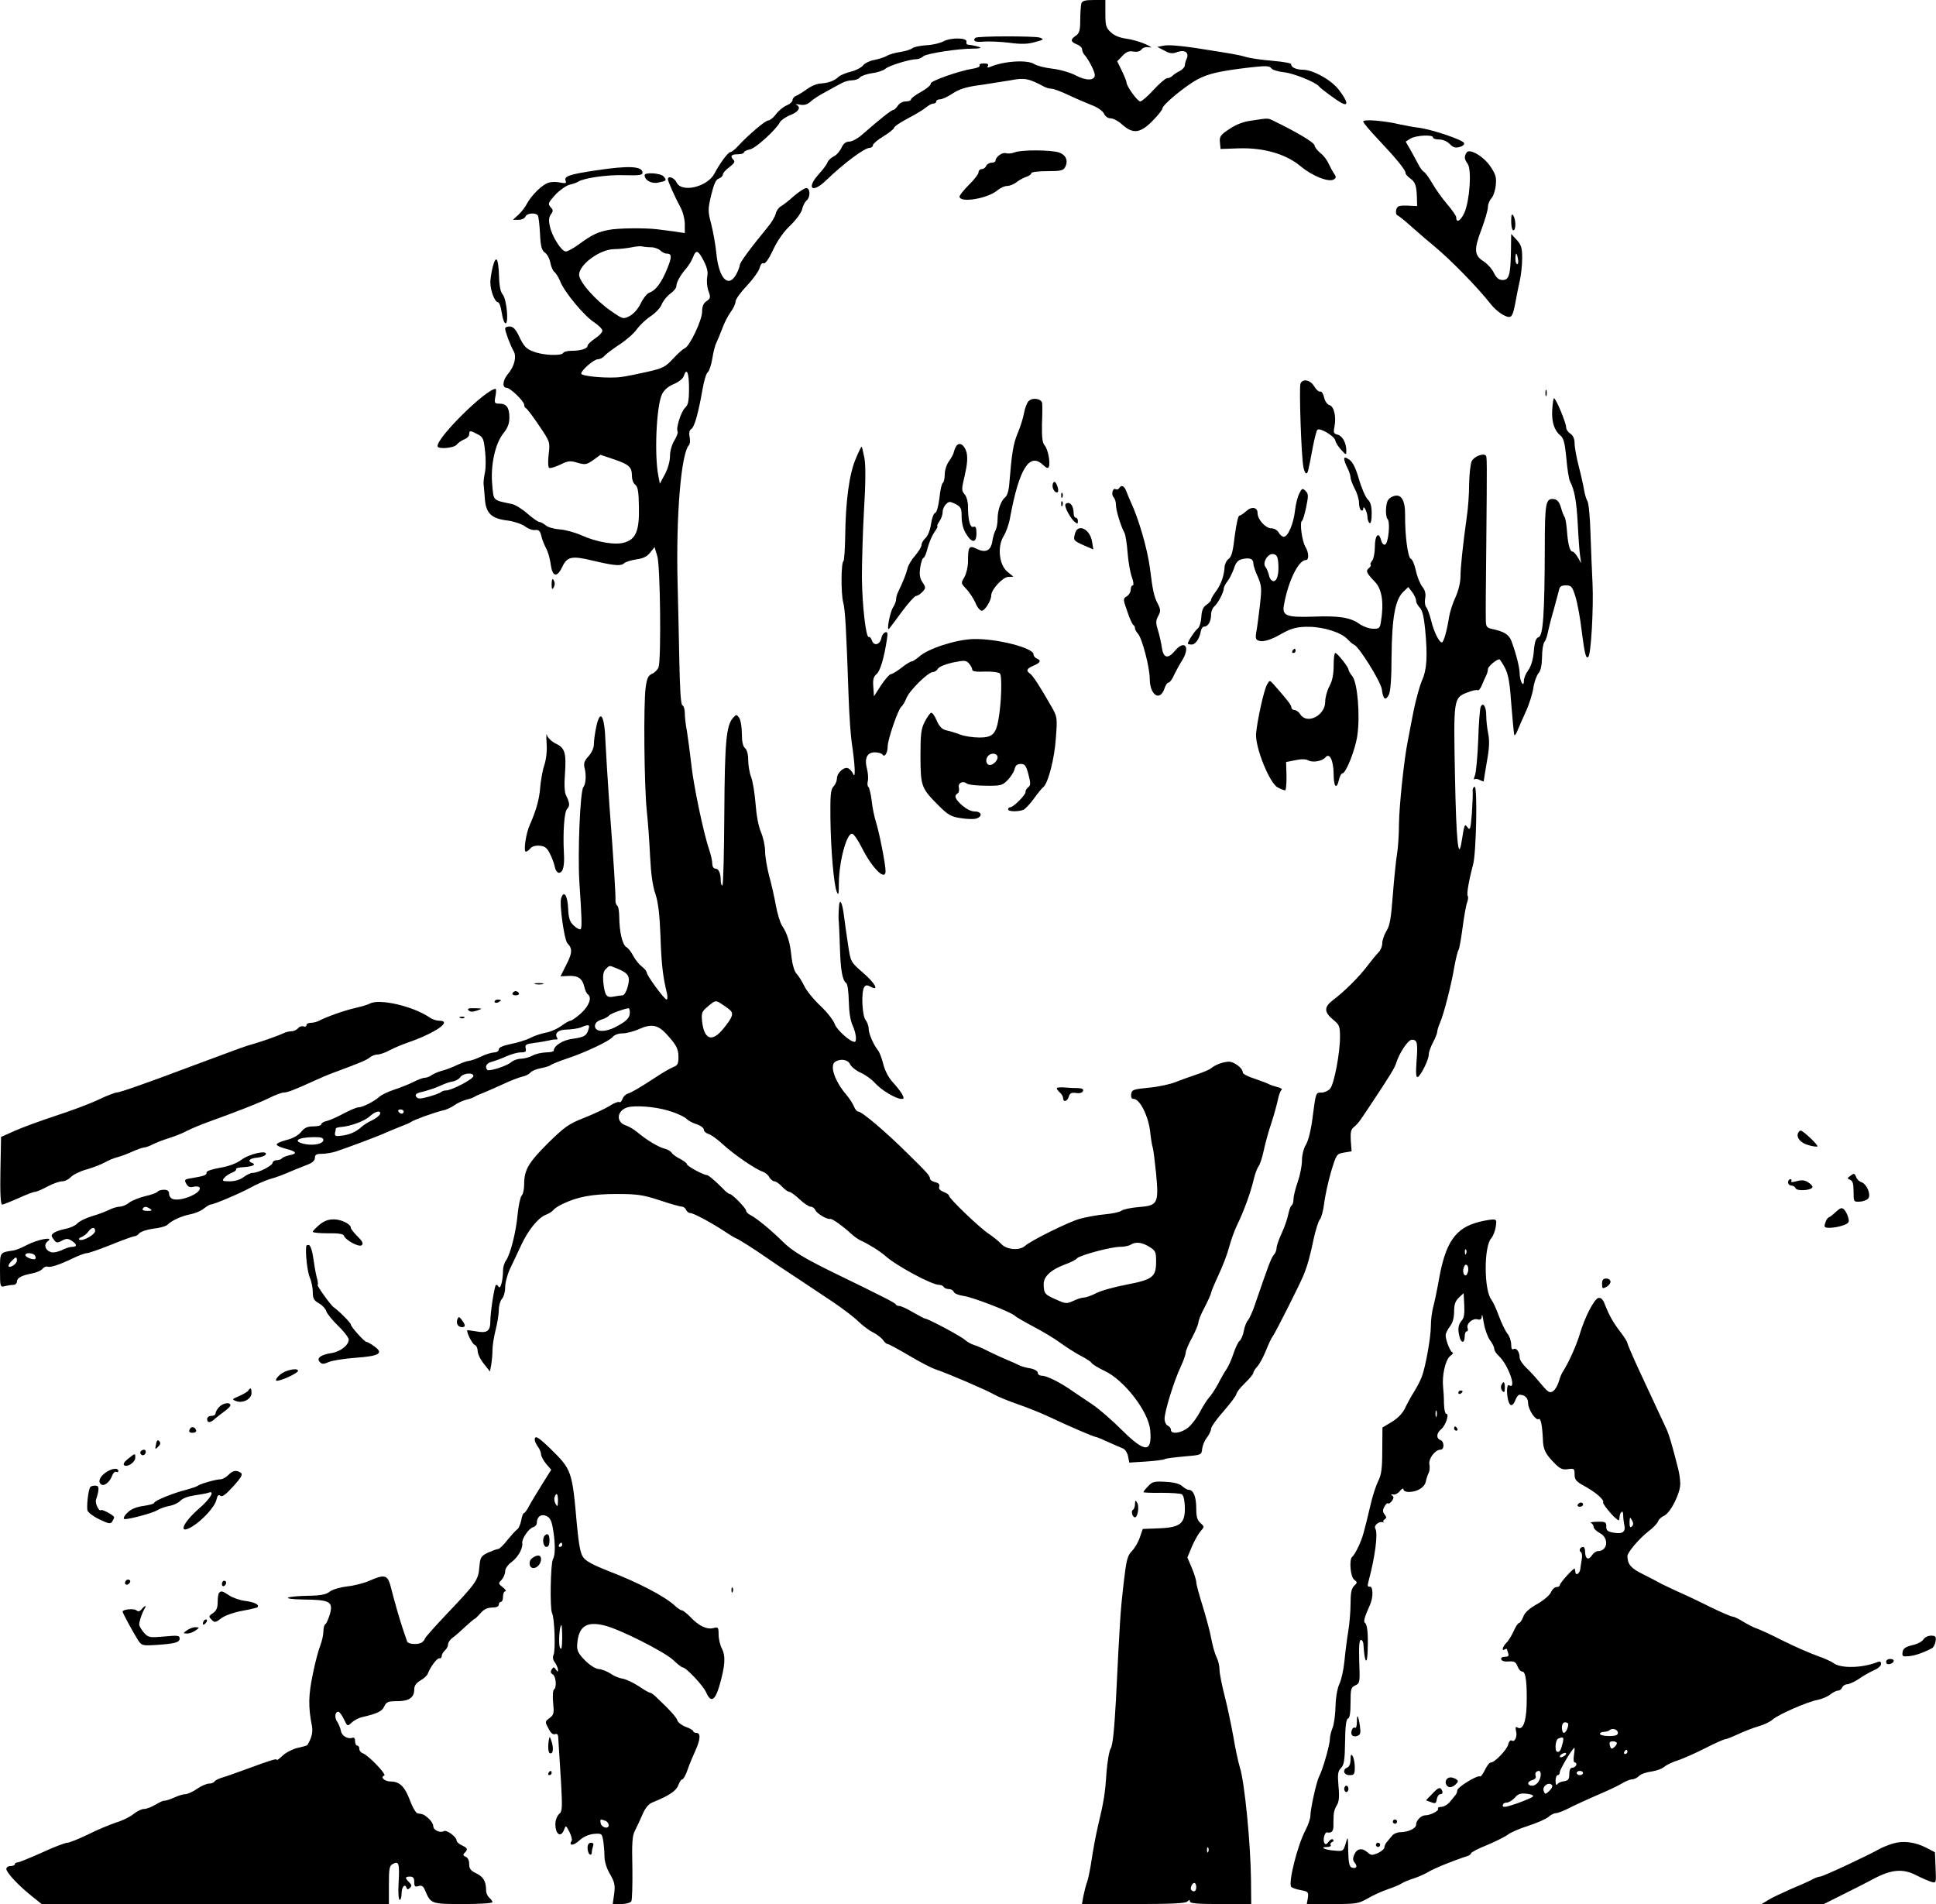 <?xml version="1.0" standalone="no"?>
<!DOCTYPE svg PUBLIC "-//W3C//DTD SVG 20010904//EN"
 "http://www.w3.org/TR/2001/REC-SVG-20010904/DTD/svg10.dtd">
<svg version="1.0" xmlns="http://www.w3.org/2000/svg"
 width="916pt" height="901pt" viewBox="0 0 916 901"
 preserveAspectRatio="xMidYMid meet">

<g transform="translate(0,901) scale(0.1,-0.1)"
fill="#000000" stroke="none">
<path d="M5116 8993 c-2 -10 -5 -45 -5 -78 0 -49 -4 -62 -21 -74 -27 -18 -25
-29 5 -41 14 -5 25 -16 25 -24 0 -8 6 -21 13 -28 18 -20 47 -77 47 -93 0 -27
-41 -28 -90 -2 -26 14 -76 28 -111 32 -35 4 -73 14 -84 21 -31 22 -142 16
-209 -12 -14 -5 -17 -4 -12 4 5 8 -2 12 -19 12 -14 0 -24 -4 -20 -9 3 -6 -11
-13 -32 -16 -65 -10 -203 -59 -199 -70 2 -6 -18 -24 -45 -39 -27 -15 -49 -31
-49 -37 0 -5 -11 -9 -25 -9 -14 0 -30 -9 -37 -20 -7 -11 -17 -20 -21 -20 -9 0
-62 -42 -142 -112 -24 -22 -53 -38 -66 -38 -17 0 -28 -9 -37 -28 -7 -16 -23
-35 -37 -42 -14 -7 -27 -20 -30 -29 -3 -9 -21 -33 -40 -54 -63 -69 -32 -95 35
-29 79 76 178 151 203 152 9 0 17 6 17 13 0 6 23 26 50 42 27 17 50 35 50 40
0 6 30 26 66 45 37 19 76 43 87 53 11 9 26 17 34 17 7 0 13 5 13 10 0 6 8 10
18 10 9 0 33 11 52 23 40 27 70 36 155 47 33 5 90 14 126 20 67 13 86 9 161
-31 10 -5 25 -9 34 -9 9 0 44 -13 78 -29 33 -16 83 -37 110 -48 28 -10 52 -27
59 -40 6 -14 19 -23 32 -23 12 0 37 -13 55 -30 51 -45 85 -41 143 18 26 26 47
53 47 59 0 17 108 106 165 137 53 28 106 40 250 57 74 8 91 8 100 -4 5 -8 33
-16 60 -19 44 -4 150 -47 165 -66 8 -11 83 -66 107 -79 34 -18 30 6 -10 59
-35 48 -122 97 -172 98 -33 0 -57 12 -56 26 1 5 -38 12 -86 16 -49 4 -104 12
-123 17 -19 6 -51 13 -70 16 -19 3 -57 10 -85 14 -132 22 -213 31 -239 25
l-30 -6 34 -18 c26 -14 39 -15 61 -6 35 12 56 -3 44 -31 -5 -10 -9 -25 -9 -33
-1 -8 -12 -20 -24 -26 -13 -6 -29 -17 -35 -23 -6 -6 -17 -11 -25 -11 -7 0 -36
-25 -64 -55 -27 -30 -56 -55 -63 -55 -13 0 -65 72 -65 90 0 5 -10 30 -22 55
l-22 45 25 26 c18 19 31 24 51 20 17 -3 31 0 39 10 8 10 22 13 38 10 14 -3 6
4 -19 15 -25 11 -66 23 -91 26 -30 4 -56 14 -73 30 -23 21 -26 32 -26 88 l0
65 -54 0 c-43 0 -56 -4 -60 -17z"/>
<path d="M4615 8831 c-15 -15 1 -22 38 -18 23 2 77 0 120 -5 59 -8 90 -7 124
3 42 11 44 13 23 21 -23 8 -297 8 -305 -1z"/>
<path d="M4465 8815 c-16 -9 -53 -18 -82 -19 -29 -2 -59 -8 -66 -14 -7 -6 -33
-14 -57 -18 -25 -3 -54 -12 -65 -19 -11 -6 -38 -15 -60 -19 -21 -4 -45 -16
-52 -26 -7 -9 -32 -23 -57 -29 -24 -6 -50 -17 -58 -24 -19 -19 -49 -30 -85
-32 -18 -1 -47 -13 -65 -27 -18 -13 -41 -27 -50 -31 -10 -3 -18 -13 -18 -20 0
-8 -13 -20 -29 -26 -15 -7 -38 -25 -50 -42 -12 -16 -28 -29 -36 -29 -14 0 -94
-68 -144 -122 -14 -16 -30 -28 -36 -28 -10 0 -50 -54 -74 -100 -33 -65 -157
-94 -180 -43 -10 22 -41 33 -41 15 0 -10 33 -84 60 -134 11 -20 20 -56 20 -79
l0 -42 -52 8 c-29 4 -64 8 -78 10 -56 7 -188 6 -230 -3 -52 -10 -78 -22 -141
-68 -26 -19 -53 -34 -62 -34 -20 0 -65 70 -75 118 -7 28 -5 44 4 57 12 16 12
21 -1 35 -14 15 -11 21 22 58 21 22 52 44 68 48 17 4 35 10 40 14 25 17 138
34 218 31 71 -2 87 0 87 12 0 31 -66 34 -219 11 -127 -19 -153 -28 -145 -49 5
-12 0 -14 -25 -9 -16 4 -41 4 -54 0 -29 -7 -82 -59 -104 -100 -8 -16 -26 -39
-40 -52 l-26 -24 27 0 c15 0 29 7 32 15 7 17 49 20 59 5 3 -5 8 -44 10 -86 3
-61 8 -79 24 -90 10 -7 22 -29 25 -48 4 -20 13 -39 19 -43 7 -5 19 -24 27 -43
19 -51 115 -166 161 -195 21 -14 39 -32 39 -40 0 -8 -16 -25 -35 -37 -19 -13
-35 -28 -35 -34 0 -14 -32 -24 -77 -24 -17 0 -35 -4 -38 -10 -9 -15 -94 -12
-140 6 -34 12 -46 25 -66 66 -17 38 -30 52 -46 53 -13 1 -23 -4 -23 -10 0 -14
25 -81 41 -108 14 -26 2 -72 -28 -107 -25 -30 -28 -65 -6 -65 17 0 83 -64 83
-80 0 -7 4 -15 9 -17 4 -1 32 -38 61 -81 52 -77 53 -78 46 -136 -4 -33 -3 -62
2 -65 5 -3 29 4 52 15 38 19 48 20 83 9 36 -10 42 -9 74 13 l34 25 65 -22 c71
-24 84 -36 84 -80 0 -16 7 -34 16 -40 12 -10 16 -33 17 -107 2 -110 -14 -150
-68 -166 -43 -14 -134 2 -204 34 -29 13 -76 26 -103 28 -28 2 -58 11 -67 20
-10 8 -23 15 -29 15 -6 0 -32 18 -57 40 -25 22 -58 42 -73 45 -92 19 -86 14
-93 90 -9 93 14 197 53 245 20 25 28 45 28 75 0 47 -14 65 -48 65 -22 0 -24 3
-18 35 4 19 4 35 1 35 -44 0 -275 -227 -275 -271 0 -16 77 -10 91 7 7 9 23 20
36 25 13 5 23 15 23 24 0 19 4 19 40 0 25 -13 29 -21 35 -80 4 -35 4 -82 -1
-102 -4 -21 -7 -45 -6 -53 1 -8 4 -40 6 -70 5 -69 31 -94 107 -103 30 -4 66
-16 82 -27 15 -12 37 -20 49 -18 17 2 23 -4 29 -27 3 -16 14 -43 23 -60 9 -16
19 -52 22 -78 8 -57 30 -61 54 -10 23 49 45 54 141 31 105 -25 137 -28 152
-13 7 6 32 14 57 18 32 4 51 13 66 32 l21 26 13 -43 c14 -45 19 -484 6 -525
-4 -11 -17 -25 -30 -31 -19 -8 -25 -21 -31 -64 -11 -78 -7 -467 5 -583 6 -55
13 -154 16 -220 4 -79 12 -139 25 -175 13 -40 20 -95 24 -200 4 -132 12 -196
31 -272 3 -16 2 -28 -2 -28 -11 1 -94 114 -94 128 0 6 -11 19 -24 29 -13 10
-31 33 -40 50 -9 18 -23 36 -32 41 -19 11 -33 70 -34 139 0 28 -4 55 -10 58
-5 3 -9 16 -8 28 1 27 -8 176 -29 452 -8 116 -16 246 -18 290 -4 130 -25 165
-44 75 -6 -28 -11 -64 -11 -81 0 -18 -10 -40 -25 -57 -19 -20 -24 -33 -20 -52
10 -37 7 -80 -5 -95 -15 -18 -27 -308 -19 -445 12 -177 13 -220 6 -227 -4 -3
-18 4 -32 17 -19 18 -25 34 -27 83 -3 62 -21 86 -33 46 -9 -28 15 -198 30
-213 24 -24 23 -46 -5 -100 l-28 -56 39 2 c45 2 65 -13 74 -53 4 -16 11 -31
16 -34 21 -14 7 -54 -31 -89 -22 -20 -45 -36 -51 -36 -6 0 -25 -11 -42 -24
-18 -13 -50 -28 -72 -32 -22 -4 -56 -15 -75 -25 -19 -10 -61 -23 -92 -29 -38
-8 -58 -16 -58 -26 0 -8 -10 -14 -22 -14 -13 -1 -41 -9 -63 -20 -22 -11 -47
-19 -56 -20 -8 0 -33 -9 -55 -19 -22 -11 -54 -23 -70 -27 -16 -4 -38 -13 -49
-20 -11 -8 -26 -14 -35 -14 -9 0 -33 -9 -54 -20 -22 -11 -62 -27 -90 -36 -28
-9 -60 -24 -71 -34 -26 -23 -80 -50 -99 -50 -9 0 -39 -13 -68 -28 -29 -16 -65
-32 -80 -36 -16 -3 -28 -11 -28 -16 0 -6 -17 -10 -37 -10 -28 0 -42 -6 -58
-26 -13 -16 -39 -31 -68 -38 -27 -7 -48 -16 -48 -22 0 -5 18 -13 40 -19 53
-13 61 -24 22 -31 -17 -4 -34 -11 -37 -15 -3 -5 -14 -9 -25 -9 -10 0 -19 -6
-19 -12 -1 -14 -67 -48 -94 -48 -10 0 -29 -9 -43 -20 -16 -12 -41 -20 -66 -20
-35 0 -38 2 -26 16 7 9 24 20 37 25 13 5 21 12 19 16 -3 5 13 9 36 10 42 3 61
12 40 20 -25 9 -12 22 24 25 20 2 38 9 41 16 7 21 -79 2 -117 -27 -22 -16 -58
-30 -100 -37 -37 -6 -65 -16 -64 -22 3 -12 -10 -17 -70 -27 -34 -5 -36 -8 -26
-26 8 -15 17 -19 34 -15 13 3 26 2 29 -3 15 -24 -85 -68 -126 -55 -10 3 -18
14 -18 25 0 13 -7 19 -24 19 -14 0 -27 -4 -30 -9 -3 -5 -30 -15 -58 -21 -29
-7 -64 -21 -77 -31 -13 -11 -33 -19 -45 -19 -11 0 -34 -7 -50 -15 -16 -8 -52
-22 -81 -30 -29 -9 -60 -24 -70 -35 -9 -10 -34 -21 -55 -25 -21 -4 -45 -12
-54 -18 -15 -11 -15 -15 -2 -32 12 -17 17 -18 39 -6 20 11 28 11 46 0 26 -17
27 -29 3 -29 -11 0 -33 -7 -50 -16 -18 -8 -40 -13 -51 -9 -28 9 -36 37 -14 52
30 23 -49 8 -99 -18 -24 -13 -52 -24 -63 -26 -67 -10 -65 -7 -65 -94 0 -79 1
-81 23 -75 12 3 30 6 40 6 9 0 17 7 17 15 0 18 23 30 71 39 21 4 43 13 50 22
7 8 18 13 24 10 14 -5 56 9 125 42 25 12 52 22 61 22 8 0 60 18 115 40 54 22
104 40 110 40 6 0 17 6 23 14 7 8 37 18 67 22 30 3 61 12 67 19 20 20 69 42
108 49 21 4 48 15 62 26 14 11 29 20 33 20 15 0 140 53 189 80 27 15 68 33 90
40 39 11 57 18 120 45 17 7 45 18 63 25 20 8 32 19 32 31 0 15 7 19 32 19 17
0 48 5 67 11 57 19 192 69 236 89 22 10 56 23 75 31 19 7 40 16 45 20 13 10
111 45 149 54 17 3 42 15 56 25 14 10 39 22 56 26 16 4 34 10 39 14 6 4 26 13
45 20 19 8 61 26 93 41 31 15 71 30 87 34 16 3 34 12 40 20 6 7 27 16 48 20
20 4 42 10 47 15 6 4 39 18 75 30 88 29 202 83 219 103 7 10 28 17 46 17 18 0
54 9 80 21 57 25 87 20 127 -23 48 -52 58 -71 58 -110 0 -32 -4 -40 -26 -48
-14 -6 -51 -27 -82 -48 -72 -47 -112 -71 -134 -78 -10 -4 -20 -15 -23 -25 -4
-11 -10 -17 -15 -14 -5 3 -26 -5 -47 -19 -21 -13 -75 -38 -120 -56 -72 -28
-91 -42 -169 -118 -94 -94 -114 -128 -114 -195 0 -24 -5 -48 -12 -55 -6 -6
-15 -47 -19 -89 -8 -86 -34 -187 -55 -218 -8 -11 -14 -31 -14 -46 0 -47 -12
-92 -21 -78 -4 8 -10 11 -13 8 -7 -7 -26 -129 -26 -170 0 -48 -15 -59 -67 -49
-24 4 -43 6 -43 5 0 -17 25 -65 36 -69 8 -3 14 -16 14 -29 0 -13 13 -41 29
-60 l29 -37 6 31 c3 18 6 49 6 70 0 21 7 64 15 96 8 31 15 74 15 94 0 21 7 44
15 53 8 8 15 32 15 53 0 22 10 61 23 89 13 27 36 75 51 108 34 74 80 131 117
147 16 6 33 17 37 23 4 6 23 19 42 28 72 35 142 48 257 48 99 0 125 -4 205
-30 50 -17 97 -30 105 -30 7 0 16 -7 19 -15 4 -8 12 -15 19 -15 16 0 96 -43
162 -86 28 -19 54 -34 56 -34 6 0 95 -57 142 -90 17 -12 44 -30 60 -41 41 -27
156 -103 256 -170 46 -31 100 -72 120 -92 20 -19 51 -43 70 -52 19 -10 40 -26
47 -36 7 -11 17 -19 22 -19 5 0 51 -25 102 -55 50 -30 108 -60 128 -66 52 -17
240 -98 276 -119 17 -10 67 -30 110 -45 44 -15 111 -42 149 -60 91 -43 211
-95 221 -95 4 0 30 -11 58 -24 28 -13 59 -26 69 -30 9 -3 20 -19 24 -36 l6
-31 79 5 c43 3 83 8 88 11 6 4 47 9 93 13 82 7 82 7 85 37 2 16 12 40 23 53
10 14 19 32 19 41 0 9 27 47 60 84 33 38 60 74 60 81 0 6 18 30 40 51 22 21
40 43 40 49 0 5 9 19 19 30 11 12 29 46 41 76 12 30 26 60 32 67 11 14 126
241 146 290 18 44 30 87 48 173 9 41 22 82 29 90 7 8 16 42 20 75 4 33 18 99
32 148 26 86 27 87 62 93 l36 6 -4 51 c-2 40 1 53 14 63 10 8 25 24 34 38 9
13 34 50 55 82 83 125 104 160 111 181 14 48 57 113 75 113 26 0 29 -14 22
-104 -4 -59 -2 -77 7 -72 16 11 51 82 51 106 0 11 9 37 20 57 11 21 20 43 20
50 0 7 6 27 14 45 18 43 52 174 67 263 7 39 16 75 20 80 4 6 12 53 19 105 7
52 16 105 21 118 5 13 7 28 3 33 -5 9 5 70 26 149 15 56 21 372 7 367 -7 -2
-11 -13 -9 -23 1 -10 -1 -57 -4 -103 -6 -73 -8 -82 -20 -67 -14 20 -15 19 -29
-69 -15 -92 -25 7 -31 314 -7 364 -7 369 58 394 22 9 45 14 49 11 5 -3 14 8
20 23 6 15 15 36 20 45 5 10 9 24 9 32 0 12 40 46 54 46 3 0 15 -19 27 -41 16
-32 23 -73 30 -177 6 -75 12 -138 14 -140 3 -3 9 6 14 19 5 13 23 53 39 89 17
36 33 88 37 115 4 28 15 58 24 69 11 12 16 38 17 76 0 32 5 64 11 72 6 7 14
29 17 48 4 19 15 64 26 100 10 36 21 77 25 93 4 22 11 27 34 27 25 0 30 -5 45
-53 9 -29 23 -103 30 -166 14 -107 20 -131 31 -119 13 12 25 234 20 343 -3 66
-8 177 -10 247 -2 69 -8 135 -14 146 -6 10 -13 34 -16 53 -3 19 -14 69 -25
111 -11 43 -20 92 -20 110 0 22 -7 37 -20 46 -11 7 -20 20 -20 30 0 21 -51
144 -58 137 -3 -2 -6 -27 -8 -56 -3 -56 10 -96 39 -120 15 -12 21 -36 28 -107
4 -50 12 -99 17 -109 22 -42 31 -95 37 -203 3 -63 8 -131 11 -150 l5 -35 -16
28 c-9 15 -20 27 -25 27 -12 0 -21 31 -26 96 -2 30 -7 61 -11 67 -5 7 -13 28
-18 47 -7 23 -17 36 -31 38 -41 6 -45 -15 -45 -234 -1 -310 -8 -412 -29 -419
-13 -4 -19 -21 -23 -67 -3 -39 -13 -71 -26 -89 -12 -16 -21 -38 -21 -51 0 -36
-20 0 -20 37 -1 31 -18 96 -39 152 -12 31 -35 45 -93 57 -24 6 -28 11 -28 44
-1 20 0 172 2 337 4 433 4 433 -3 440 -13 12 -57 -7 -66 -28 -6 -13 -11 -61
-12 -107 0 -47 -5 -116 -11 -155 -19 -137 -30 -241 -30 -285 0 -26 -10 -66
-23 -95 -13 -27 -27 -70 -31 -95 -10 -66 -26 -120 -34 -120 -13 0 -39 53 -51
105 -7 27 -17 55 -23 62 -6 7 -8 26 -5 42 4 21 0 37 -13 54 -11 14 -25 48 -31
77 -6 28 -17 54 -24 56 -14 6 -28 111 -27 206 1 74 -20 106 -60 88 -21 -10
-27 -21 -30 -54 -2 -22 1 -46 7 -52 14 -15 4 -116 -12 -121 -7 -3 -15 7 -19
22 -11 42 -29 22 -29 -32 0 -27 -6 -57 -12 -65 -7 -8 -11 -17 -8 -20 3 -3 -1
-11 -9 -17 -15 -13 -11 -22 30 -65 33 -35 42 -99 28 -186 -5 -33 -8 -36 -40
-35 -19 1 -48 12 -64 24 -41 29 -96 38 -217 33 -127 -4 -148 4 -138 56 20 113
69 212 104 212 15 0 14 36 -3 63 -15 25 -28 115 -16 122 4 2 13 32 20 65 11
54 11 63 -3 77 -14 14 -17 13 -30 -13 -8 -16 -17 -53 -20 -81 -7 -62 -33 -123
-53 -123 -7 0 -18 9 -24 20 -6 11 -21 20 -35 20 -27 0 -65 42 -65 72 0 28 -28
33 -54 9 -12 -11 -27 -21 -32 -21 -6 0 -15 -43 -22 -96 -8 -72 -15 -99 -29
-109 -10 -7 -18 -24 -19 -37 -2 -41 -16 -82 -40 -115 -13 -17 -24 -36 -24 -41
0 -5 -10 -16 -22 -24 -16 -11 -22 -26 -24 -57 -1 -23 -8 -47 -16 -54 -15 -12
-48 -62 -48 -72 0 -3 8 -5 18 -5 19 0 38 29 44 65 2 11 9 20 16 20 18 0 32 25
32 56 0 15 7 32 15 39 17 14 45 67 45 85 0 7 8 23 19 36 10 13 23 41 30 61 9
28 19 38 41 43 34 7 50 0 50 -21 0 -9 9 -37 21 -63 19 -44 19 -56 10 -137 -6
-49 -13 -105 -17 -125 -5 -31 -3 -37 16 -42 19 -5 57 7 100 32 48 28 79 36
134 35 71 -1 152 -27 182 -59 11 -12 25 -24 31 -26 23 -9 126 -174 131 -211 6
-47 17 -56 33 -26 8 15 13 78 13 183 2 183 17 267 55 304 l24 23 18 -23 c10
-13 19 -32 19 -41 0 -9 8 -24 18 -34 12 -12 19 -43 25 -103 12 -128 8 -190
-15 -241 -11 -25 -28 -88 -39 -140 -10 -52 -23 -117 -28 -145 -18 -88 -41
-309 -42 -396 0 -46 -4 -109 -9 -139 -5 -30 -14 -117 -20 -194 -8 -108 -14
-146 -30 -171 -11 -18 -20 -44 -20 -58 0 -15 -8 -34 -18 -44 -10 -10 -33 -38
-52 -63 -38 -51 -109 -122 -164 -163 -43 -33 -42 -57 5 -95 26 -21 29 -30 29
-79 0 -77 -28 -224 -47 -245 -9 -10 -27 -18 -40 -18 -28 0 -27 2 -43 -120 -7
-57 -20 -108 -31 -126 -11 -18 -19 -50 -19 -76 0 -24 -9 -69 -20 -101 -11 -31
-20 -68 -20 -81 0 -14 -4 -27 -9 -30 -5 -3 -12 -23 -16 -43 -4 -21 -18 -61
-31 -89 -13 -28 -24 -59 -24 -69 0 -10 -6 -26 -14 -34 -12 -15 -25 -49 -89
-236 -11 -33 -26 -65 -32 -72 -7 -7 -16 -29 -20 -50 -3 -20 -13 -42 -20 -48
-7 -5 -20 -33 -29 -60 -9 -28 -24 -61 -33 -74 -9 -13 -27 -44 -40 -70 -14 -25
-33 -55 -44 -66 -10 -12 -29 -42 -42 -67 -13 -25 -37 -58 -54 -72 -33 -28 -83
-35 -83 -12 0 8 -7 16 -15 20 -8 3 -15 18 -15 33 0 34 45 180 77 247 13 28 23
57 23 65 0 9 13 41 30 71 16 30 29 62 30 71 0 10 13 43 30 74 16 31 30 62 30
67 0 5 16 43 35 84 19 41 42 100 50 131 8 32 26 81 39 108 31 63 65 157 78
215 6 25 16 52 22 60 7 8 18 42 25 75 7 33 23 92 36 130 13 39 26 88 31 110 4
22 12 43 17 47 6 4 -2 10 -19 14 -16 4 -33 10 -39 13 -5 4 -36 15 -67 26 -32
10 -58 23 -58 30 0 22 -45 54 -70 51 -30 -3 -60 -15 -80 -31 -8 -7 -40 -20
-70 -30 -30 -10 -75 -26 -100 -36 -25 -10 -81 -22 -125 -26 -73 -7 -80 -10
-83 -30 -2 -16 2 -23 12 -23 28 0 68 -78 77 -149 4 -37 10 -73 13 -81 3 -8 10
-64 16 -124 13 -142 8 -151 -84 -158 -37 -3 -72 -11 -80 -17 -7 -6 -42 -14
-77 -17 -35 -3 -89 -13 -119 -21 -54 -15 -230 -102 -261 -129 -26 -23 -87 -18
-112 10 -12 13 -40 35 -62 50 -43 29 -185 165 -185 178 0 5 -12 13 -26 18 -17
7 -24 15 -20 25 3 10 -3 17 -19 21 -14 3 -25 11 -25 17 0 13 -11 26 -109 122
-101 100 -213 195 -230 195 -6 0 -15 10 -20 23 -5 13 -21 38 -36 56 -56 65
-81 140 -53 157 25 16 60 10 70 -12 6 -12 28 -30 50 -40 21 -9 52 -31 67 -48
30 -34 100 -76 126 -76 13 0 13 3 3 23 -7 12 -27 38 -45 57 -19 21 -37 56 -44
85 -7 28 -18 57 -25 65 -22 28 -44 79 -44 102 0 13 -7 32 -15 42 -16 22 -21
132 -6 155 7 10 13 11 30 2 43 -24 22 17 -37 67 -57 50 -57 50 -69 128 -7 44
-15 104 -19 134 -9 76 -23 97 -25 40 -2 -25 -2 -54 0 -65 1 -11 3 -65 5 -120
3 -106 12 -155 30 -167 6 -4 11 -41 12 -85 1 -48 7 -92 18 -115 17 -38 21 -78
9 -78 -21 0 -83 56 -93 83 -6 18 -36 57 -68 87 -32 30 -67 73 -77 95 -11 22
-27 48 -36 57 -10 10 -20 43 -24 80 -7 68 -19 109 -45 148 -9 14 -22 57 -29
95 -7 39 -21 102 -32 141 -10 38 -19 91 -19 116 0 25 -9 65 -19 89 -12 27 -22
80 -26 134 -4 50 -13 107 -21 128 -8 20 -14 57 -14 81 0 27 -6 48 -15 56 -10
8 -15 31 -15 69 0 32 -6 65 -13 75 -12 16 -13 16 -29 -1 -32 -37 -39 -114 -41
-457 -1 -185 -5 -336 -9 -336 -5 0 -8 11 -8 24 0 35 -10 56 -26 56 -8 0 -14
10 -14 24 0 13 -7 43 -15 67 -25 71 -75 307 -85 409 -6 52 -15 120 -20 151 -6
30 -10 69 -10 86 0 17 -5 33 -11 35 -8 3 -12 73 -15 218 -2 118 -6 280 -8 360
-8 316 16 614 54 654 5 5 6 22 3 38 -4 20 -1 33 8 38 15 10 33 74 53 188 7 41
18 77 25 81 6 4 16 33 21 63 5 31 13 64 19 75 5 10 17 39 27 65 9 26 27 62 40
80 13 17 24 40 24 51 0 10 24 44 54 75 29 31 56 69 60 84 4 16 11 25 19 22 8
-3 25 21 45 64 20 43 50 86 81 115 28 27 52 60 56 76 3 16 13 35 21 42 19 16
18 59 -1 59 -9 0 -34 -17 -58 -37 -23 -21 -51 -43 -62 -49 -11 -6 -22 -22 -25
-36 -3 -13 -20 -42 -38 -63 -86 -105 -132 -168 -132 -180 0 -7 -8 -27 -17 -44
-38 -67 -83 -17 -94 104 -4 39 -15 99 -24 135 -16 61 -16 69 0 137 13 53 22
74 36 78 10 4 19 12 19 19 0 7 14 23 31 35 22 17 28 26 20 34 -18 18 -12 27
19 27 17 0 30 4 30 9 0 5 13 11 28 14 27 5 124 93 143 130 6 9 28 25 50 33 39
16 50 37 27 48 -7 3 0 4 16 1 20 -4 35 0 50 13 11 11 45 33 74 48 29 16 63 35
75 41 12 7 34 13 48 13 15 0 32 6 38 14 6 7 32 16 58 20 26 3 54 13 63 21 17
15 115 45 147 45 9 0 24 6 32 14 16 13 163 36 236 36 21 0 36 2 34 5 -5 4 -39
12 -61 14 -5 1 -7 7 -5 14 3 19 -73 20 -108 2z m-1385 -975 c16 0 35 -7 44
-15 8 -8 21 -15 30 -15 25 0 26 -15 3 -71 -26 -65 -55 -104 -83 -113 -11 -3
-30 -26 -42 -51 -13 -27 -34 -50 -52 -60 -31 -16 -32 -16 -87 22 -75 51 -153
140 -153 173 0 48 98 120 165 121 22 0 58 4 80 8 22 5 46 7 53 5 8 -2 26 -4
42 -4z m250 -65 c16 -32 21 -53 16 -76 -3 -18 -1 -47 6 -66 11 -30 10 -35 -9
-48 -15 -10 -21 -25 -21 -50 0 -40 -59 -164 -82 -173 -8 -3 -33 -25 -55 -49
-36 -39 -49 -46 -120 -62 -44 -10 -101 -22 -127 -25 -57 -8 -188 3 -188 16 0
16 60 68 79 68 10 0 25 8 32 17 8 9 40 33 72 54 32 21 68 53 80 71 13 18 42
46 66 62 24 16 47 41 52 56 6 15 23 37 39 49 17 12 30 28 30 36 0 19 19 53 47
85 12 14 26 37 32 53 14 37 24 34 51 -18z m-70 -601 c0 -62 -4 -80 -18 -93
-19 -17 -45 -98 -36 -113 3 -5 -4 -23 -15 -42 -12 -19 -21 -50 -21 -74 0 -24
-10 -60 -24 -86 l-24 -45 -7 37 c-20 101 -9 336 18 388 10 20 31 37 56 47 22
9 42 25 46 37 14 43 25 17 25 -56z m2788 -828 c4 -51 -5 -86 -23 -86 -8 0 -18
12 -21 28 -4 15 -11 33 -17 40 -15 20 12 64 37 60 16 -2 22 -12 24 -42z
m-3126 -1920 c53 -22 61 -37 48 -85 -6 -23 -17 -41 -24 -41 -7 0 -27 -3 -43
-6 -34 -7 -42 5 -49 73 -2 29 1 47 12 57 19 19 14 19 56 2z m530 -194 c21 -17
15 -35 -29 -89 -53 -66 -91 -54 -101 33 -4 42 -2 47 29 73 32 27 35 28 59 13
14 -9 33 -22 42 -30z m-472 -13 c0 -26 -16 -42 -68 -69 -50 -26 -97 -24 -97 5
0 13 10 23 30 30 17 5 33 14 37 20 6 8 66 30 91 34 4 1 7 -8 7 -20z m-196 -81
c-9 -30 -20 -36 -77 -44 -45 -6 -87 -33 -87 -56 0 -4 -17 -8 -37 -8 -21 -1
-49 -7 -63 -15 -14 -8 -38 -14 -54 -15 -16 0 -37 -7 -47 -16 -20 -18 -104 -45
-113 -37 -14 15 -4 33 22 39 15 4 45 15 67 25 22 10 53 19 69 19 23 0 27 4 23
20 -4 16 2 20 42 25 25 3 57 9 71 12 14 4 29 5 33 4 5 -1 6 3 3 8 -14 22 6 39
47 39 23 1 53 5 67 11 37 15 42 13 34 -11z m-544 -220 c0 -14 -105 -69 -130
-68 -9 0 -20 -4 -25 -9 -6 -4 -32 -14 -58 -21 -41 -11 -50 -11 -58 1 -7 11 2
17 39 25 26 7 61 19 77 27 17 8 41 17 55 19 14 2 31 11 38 21 15 20 62 23 62
5z m942 -170 c32 -11 62 -26 68 -34 7 -7 27 -18 46 -24 19 -6 34 -18 34 -25 0
-8 10 -17 22 -21 12 -3 42 -25 67 -48 53 -49 157 -120 189 -130 12 -4 27 -16
32 -27 6 -10 17 -19 24 -19 7 0 23 -11 36 -25 13 -14 29 -25 35 -25 6 0 28
-16 48 -35 20 -19 44 -35 52 -35 9 0 18 -7 22 -15 6 -17 57 -47 71 -43 8 3 56
-31 99 -70 14 -13 35 -28 47 -33 36 -16 90 -50 116 -73 53 -47 219 -136 253
-136 9 0 19 -4 22 -10 3 -5 14 -10 25 -10 10 0 20 -6 23 -14 3 -7 23 -15 44
-18 45 -6 220 -74 243 -93 8 -8 51 -32 94 -55 44 -23 100 -57 125 -76 25 -18
67 -45 93 -59 26 -13 50 -29 53 -35 4 -6 31 -23 61 -37 94 -44 208 -193 216
-280 10 -109 -24 -109 -134 0 -46 46 -108 100 -138 120 -30 20 -73 49 -95 64
-56 40 -122 73 -145 73 -11 0 -20 6 -20 14 0 8 -15 17 -36 21 -20 3 -44 10
-53 15 -9 5 -34 16 -56 25 -22 9 -60 27 -85 39 -25 13 -56 27 -70 31 -14 4
-34 15 -45 25 -20 18 -174 100 -187 100 -4 0 -30 14 -58 30 -28 17 -57 30 -65
30 -7 0 -15 3 -17 8 -3 7 -70 41 -278 142 -154 75 -212 110 -257 155 -49 49
-120 108 -150 124 -13 6 -23 16 -23 22 0 12 -66 79 -77 79 -5 0 -21 12 -35 28
-37 37 -67 62 -75 62 -15 0 -93 42 -93 51 0 5 -15 16 -32 25 -18 9 -36 22 -40
29 -4 7 -19 16 -32 19 -29 7 -85 40 -129 77 -18 15 -42 29 -55 33 -55 18 -41
81 21 89 56 6 140 -4 199 -25z m-1272 2 c0 -5 -4 -10 -9 -10 -6 0 -13 5 -16
10 -3 6 1 10 9 10 9 0 16 -4 16 -10z m-112 -12 c-2 -7 -20 -21 -39 -30 -19 -9
-41 -23 -49 -31 -24 -22 -56 -37 -93 -41 -29 -4 -34 -2 -32 12 2 9 4 19 4 22
1 3 11 6 24 7 44 3 113 28 137 51 26 24 54 30 48 10z m-268 -122 c0 -18 -43
-28 -86 -20 -62 12 -39 32 39 33 34 1 47 -3 47 -13z m-820 -326 c12 -8 9 -10
-13 -10 -16 0 -26 4 -22 10 8 12 16 12 35 0z m-260 -105 c0 -17 -55 -48 -73
-42 -7 3 -4 8 8 13 11 4 26 16 33 26 16 22 32 23 32 3z m4988 -75 c29 -18 32
-24 32 -69 0 -74 -16 -86 -140 -110 -58 -11 -123 -29 -145 -41 -21 -11 -47
-20 -57 -20 -9 0 -32 -7 -50 -16 -31 -14 -36 -14 -80 6 -55 24 -59 29 -60 72
-1 37 33 69 102 95 25 9 50 21 55 28 13 15 161 55 206 55 19 0 41 5 49 10 23
15 52 12 88 -10z m-5273 -41 c4 -6 5 -13 2 -16 -8 -7 -47 7 -47 18 0 13 37 11
45 -2z m-85 -24 c0 -8 -9 -19 -20 -25 -24 -13 -27 2 -4 24 19 20 24 20 24 1z"/>
<path d="M5919 8439 c-37 -5 -73 -19 -103 -40 -41 -27 -47 -35 -44 -63 l3 -31
85 3 c119 4 225 -27 294 -85 55 -46 133 -77 157 -62 11 7 12 12 2 26 -7 10
-19 32 -27 49 -7 17 -25 40 -40 51 -14 12 -26 27 -26 34 0 14 -84 64 -202 121
-20 9 -20 9 -99 -3z"/>
<path d="M6450 8435 c0 -6 33 -45 73 -87 85 -90 127 -142 127 -156 0 -6 10
-18 22 -26 24 -17 30 -33 32 -91 l1 -40 -47 2 c-40 1 -47 -2 -52 -20 -3 -12 0
-24 6 -26 6 -2 37 -27 68 -55 31 -28 79 -69 106 -91 78 -65 202 -191 269 -276
26 -32 65 -59 86 -59 12 0 19 16 28 63 6 34 16 84 22 110 6 26 11 74 11 106 0
48 -4 62 -26 86 l-26 28 -1 -79 c-2 -115 -9 -139 -39 -139 -18 0 -29 9 -42 34
-9 19 -31 43 -48 54 -45 28 -47 56 -11 150 17 46 31 94 31 107 0 13 7 31 16
41 9 10 19 38 21 62 4 36 0 51 -23 86 -32 50 -102 91 -115 69 -12 -19 -11 -31
5 -53 20 -27 10 -173 -15 -231 -18 -39 -39 -52 -39 -22 0 6 -19 34 -43 62 -24
28 -55 72 -70 98 -15 26 -33 51 -40 55 -7 4 -18 19 -25 33 -7 14 -24 44 -37
68 l-24 42 22 14 c26 16 107 20 107 6 0 -6 13 -10 30 -10 17 0 37 -9 49 -21
15 -16 26 -20 46 -15 15 4 25 12 22 19 -4 15 -156 66 -217 73 -25 3 -63 10
-85 15 -75 18 -175 26 -175 14z m732 -650 c3 -14 1 -25 -3 -25 -5 0 -9 11 -9
25 0 14 2 25 4 25 2 0 6 -11 8 -25z"/>
<path d="M4801 8289 c-13 -5 -32 -7 -41 -4 -18 6 -50 -18 -50 -36 0 -5 -9 -9
-19 -9 -10 0 -21 -7 -25 -15 -3 -8 -12 -15 -21 -15 -8 0 -15 -7 -15 -15 0 -8
-20 -35 -45 -59 -25 -25 -45 -50 -45 -56 0 -32 134 -10 180 30 13 11 33 20 45
20 12 0 33 8 46 19 13 10 34 21 47 25 12 4 22 12 22 17 0 5 34 9 75 9 65 0 76
3 85 20 15 29 4 56 -28 68 -35 13 -180 14 -211 1z"/>
<path d="M3050 8181 c0 -24 33 -42 64 -35 40 8 42 10 26 29 -14 16 -90 21 -90
6z"/>
<path d="M7150 7963 c0 -24 5 -43 10 -43 13 0 13 50 0 70 -7 11 -10 4 -10 -27z"/>
<path d="M2331 7746 c-6 -25 -11 -57 -11 -72 0 -38 21 -94 36 -94 6 0 14 -22
18 -50 4 -27 12 -50 18 -50 16 0 5 116 -14 137 -10 12 -16 41 -17 88 -3 85
-14 102 -30 41z"/>
<path d="M6153 7194 c-7 -18 4 -348 14 -394 3 -17 9 -30 13 -30 8 0 9 5 32
127 8 40 17 76 21 79 11 12 82 -30 85 -51 2 -10 15 -30 28 -44 23 -25 24 -25
24 -4 0 37 -18 70 -41 76 -19 5 -21 10 -15 38 9 47 -2 96 -24 102 -10 3 -21
18 -25 36 -4 18 -12 30 -18 28 -7 -2 -20 9 -29 25 -19 31 -55 38 -65 12z"/>
<path d="M7312 7150 c0 -14 2 -19 5 -12 2 6 2 18 0 25 -3 6 -5 1 -5 -13z"/>
<path d="M4866 7111 c-8 -9 -17 -34 -21 -56 -4 -22 -17 -65 -30 -95 -21 -50
-28 -95 -40 -243 -2 -28 -10 -54 -19 -60 -20 -16 -36 -61 -36 -103 0 -19 -4
-42 -9 -52 -6 -9 -13 -34 -16 -54 -7 -44 -32 -56 -74 -35 -36 18 -41 10 -41
-60 0 -25 -8 -58 -17 -74 -17 -28 -17 -29 9 -56 15 -16 34 -45 43 -65 8 -21
22 -38 30 -38 15 0 45 48 45 73 0 27 54 86 80 87 l25 1 -28 23 c-40 32 -49
119 -19 168 12 19 26 58 31 88 43 233 92 311 156 250 17 -16 24 -18 28 -8 7
22 -5 82 -20 100 -11 12 -14 39 -13 100 2 46 2 90 1 99 -2 23 -47 30 -65 10z"/>
<path d="M4524 6898 c-5 -7 -9 -19 -11 -27 -1 -8 -11 -27 -22 -42 -12 -16 -21
-44 -21 -63 0 -19 -4 -37 -9 -41 -5 -3 -13 -35 -16 -71 -5 -39 -13 -68 -20
-71 -8 -2 -16 -26 -20 -53 -4 -28 -15 -56 -26 -66 -10 -9 -19 -24 -19 -33 0
-9 -14 -31 -30 -50 -17 -19 -33 -46 -36 -60 -5 -23 -22 -66 -45 -113 -5 -10
-9 -25 -9 -33 0 -9 -6 -26 -14 -38 -16 -25 -33 -118 -19 -102 5 6 33 43 62 83
29 39 59 72 65 72 7 0 21 9 30 19 17 18 17 21 1 45 -13 20 -16 37 -11 71 4 25
11 45 15 45 5 0 14 21 20 47 7 26 21 59 32 75 11 15 18 28 14 28 -3 0 1 10 9
22 9 12 16 32 16 45 0 12 7 29 16 37 14 14 18 14 45 1 26 -14 29 -21 29 -62 0
-29 8 -58 21 -79 28 -46 49 -44 49 2 0 27 -4 35 -14 31 -16 -6 -26 31 -26 96
0 23 -7 48 -16 58 -15 17 -15 24 1 91 12 53 14 83 8 108 -10 36 -35 51 -49 28z"/>
<path d="M4048 6837 c-30 -72 -47 -197 -49 -365 -1 -62 -5 -114 -8 -117 -12
-7 -12 -152 -2 -193 10 -36 15 -127 26 -447 3 -88 10 -187 15 -220 15 -100 19
-174 7 -148 -5 12 -16 24 -25 28 -20 7 -52 -23 -52 -48 0 -11 -7 -29 -16 -38
-14 -15 -16 -41 -15 -150 2 -152 16 -314 30 -349 8 -20 10 -12 10 42 1 101 36
233 62 233 8 0 28 -29 46 -65 49 -98 113 -162 113 -112 0 30 -28 175 -44 227
-9 28 -19 76 -22 108 -4 31 -11 60 -15 63 -5 3 -6 16 -3 28 3 13 1 39 -4 58
-13 49 0 78 37 78 16 0 33 -5 37 -11 9 -15 24 9 24 39 0 32 49 175 64 187 7 6
18 24 25 42 15 37 103 123 125 123 8 0 19 7 24 16 5 9 35 21 70 29 55 11 63
11 77 -5 8 -9 15 -22 15 -29 0 -8 19 -11 60 -9 33 1 65 -3 71 -9 11 -11 7
-142 -7 -218 -12 -69 -29 -85 -90 -85 -29 0 -71 6 -91 14 -21 8 -50 17 -66 20
-20 5 -32 17 -45 46 -9 22 -21 39 -27 37 -5 -2 -19 -21 -30 -43 -17 -33 -20
-58 -20 -164 1 -142 3 -149 88 -234 41 -41 58 -51 100 -57 28 -5 61 -6 74 -3
33 9 29 34 -5 34 -17 0 -40 12 -60 29 -34 31 -39 45 -21 57 6 3 8 15 6 26 -6
22 17 35 36 21 6 -6 47 -11 89 -11 72 -1 80 1 104 25 15 15 30 38 34 52 4 19
13 26 30 26 19 0 25 -8 36 -50 11 -43 11 -52 -2 -61 -8 -7 -13 -16 -12 -22 3
-11 -57 -72 -72 -72 -5 0 -10 -4 -10 -10 0 -11 46 -12 72 -2 9 4 31 27 49 52
18 25 38 50 45 55 23 18 54 137 60 236 7 92 6 98 -21 145 -53 93 -89 149 -102
157 -20 13 -15 24 17 37 33 14 38 25 15 34 -8 3 -15 12 -15 20 0 30 -175 75
-284 72 -82 -2 -215 -45 -257 -83 -14 -12 -30 -23 -36 -23 -5 0 -27 -13 -48
-30 -21 -16 -43 -30 -50 -30 -6 0 -27 -24 -46 -52 l-34 -53 -3 45 c-3 34 1 48
15 60 18 14 37 81 50 169 4 25 2 32 -8 29 -8 -3 -16 -13 -18 -24 -6 -35 -36
-44 -46 -14 -4 11 -10 18 -14 16 -14 -9 -32 154 -33 284 0 69 4 212 10 318 8
128 8 210 2 244 -6 28 -11 53 -13 54 -2 2 -15 -25 -29 -59z m672 -1411 c0 -15
-21 -36 -36 -36 -19 0 -24 28 -8 44 16 16 44 11 44 -8z"/>
<path d="M6360 6838 c0 -7 7 -26 15 -42 8 -15 15 -36 15 -45 0 -9 9 -33 20
-54 11 -20 20 -50 20 -66 0 -17 5 -33 10 -36 6 -3 10 0 10 7 0 23 20 -15 20
-39 0 -12 5 -25 10 -28 6 -4 10 13 10 44 0 36 -5 55 -19 68 -10 10 -29 53 -41
95 -16 55 -30 82 -46 93 -18 12 -24 12 -24 3z"/>
<path d="M4980 6711 c0 -19 17 -38 25 -29 7 7 -7 48 -16 48 -5 0 -9 -9 -9 -19z"/>
<path d="M5295 6700 c-4 -6 -11 -8 -16 -5 -14 9 -23 -25 -10 -38 6 -6 11 -22
11 -36 0 -26 22 -98 40 -132 5 -9 12 -51 15 -93 3 -41 12 -94 20 -116 8 -22
10 -40 5 -40 -6 0 -10 -9 -10 -20 0 -11 -8 -25 -19 -32 -18 -11 -18 -13 3 -72
11 -34 24 -62 29 -64 4 -2 7 -9 7 -15 0 -6 7 -18 15 -27 19 -21 55 -160 55
-212 0 -76 47 -109 69 -48 5 17 14 30 20 30 6 0 18 17 27 38 10 20 25 48 34
62 44 66 17 108 -32 49 -33 -39 -54 -33 -61 18 -3 21 -11 57 -18 80 -11 35
-11 46 1 68 12 23 12 30 -2 58 -18 34 -24 63 -37 167 -12 93 -54 237 -91 315
-5 11 -14 32 -20 48 -10 28 -24 35 -35 17z"/>
<path d="M5021 6664 c0 -11 3 -14 6 -6 3 7 2 16 -1 19 -3 4 -6 -2 -5 -13z"/>
<path d="M5021 6624 c0 -11 3 -14 6 -6 3 7 2 16 -1 19 -3 4 -6 -2 -5 -13z"/>
<path d="M5040 6620 c0 -17 27 -65 44 -79 13 -11 16 -11 16 3 0 9 -4 16 -10
16 -5 0 -10 9 -10 19 0 30 -11 51 -26 51 -8 0 -14 -5 -14 -10z"/>
<path d="M5086 6484 c-8 -31 -8 -32 45 -56 l42 -18 -6 37 c-10 61 -69 88 -81
37z"/>
<path d="M2610 6243 c0 -21 3 -24 9 -14 5 8 7 20 4 28 -8 21 -13 15 -13 -14z"/>
<path d="M6115 5930 c-3 -5 -1 -10 4 -10 6 0 11 5 11 10 0 6 -2 10 -4 10 -3 0
-8 -4 -11 -10z"/>
<path d="M6310 5860 c0 -41 -6 -72 -20 -97 -11 -21 -20 -54 -20 -74 0 -65 -86
-109 -118 -59 -7 11 -19 20 -27 20 -8 0 -15 6 -15 13 0 10 -18 34 -86 111 -17
18 -17 18 -30 -5 -15 -29 -45 -166 -51 -230 -5 -64 63 -234 102 -255 15 -8 31
-14 35 -14 5 0 7 30 7 67 l-2 67 45 9 c28 6 50 5 60 -1 20 -12 66 -4 81 14 20
24 38 -14 39 -78 0 -62 14 -77 25 -28 4 17 11 30 16 30 17 0 61 111 71 179 14
95 1 249 -23 280 -10 13 -19 28 -19 33 0 12 -53 78 -62 78 -5 0 -8 -27 -8 -60z"/>
<path d="M7005 5663 c-3 -10 -9 -80 -11 -156 -3 -76 -10 -150 -15 -165 -6 -15
-7 -23 -3 -20 4 4 15 3 25 -3 11 -5 19 -8 19 -6 0 3 7 44 15 93 12 65 13 101
6 134 -5 25 -9 62 -9 84 0 44 -16 67 -27 39z"/>
<path d="M2586 5496 c3 -37 -1 -76 -10 -105 -9 -25 -17 -73 -20 -106 -4 -56
-19 -110 -50 -180 -18 -40 -30 -125 -18 -125 5 0 15 7 22 16 8 9 25 14 44 12
24 -2 35 -11 48 -38 10 -19 20 -47 23 -62 3 -16 12 -28 20 -28 19 0 27 33 23
95 -5 99 2 193 15 207 14 14 13 28 -5 65 -7 13 -9 53 -5 100 7 100 0 124 -43
144 -20 10 -38 27 -42 40 -3 13 -4 -2 -2 -35z"/>
<path d="M2533 4353 c9 -2 25 -2 35 0 9 3 1 5 -18 5 -19 0 -27 -2 -17 -5z"/>
<path d="M2425 4310 c-3 -5 3 -10 15 -10 12 0 18 5 15 10 -3 6 -10 10 -15 10
-5 0 -12 -4 -15 -10z"/>
<path d="M2340 4270 c0 -5 7 -7 15 -4 8 4 15 8 15 10 0 2 -7 4 -15 4 -8 0 -15
-4 -15 -10z"/>
<path d="M1750 4261 c-8 -5 -40 -14 -70 -21 -52 -12 -134 -41 -172 -61 -10 -5
-27 -9 -38 -9 -11 0 -20 -5 -20 -11 0 -6 -6 -9 -14 -6 -8 3 -20 -1 -26 -9 -7
-8 -21 -14 -31 -14 -11 0 -27 -4 -37 -9 -20 -10 -104 -40 -147 -52 -28 -7 -71
-23 -275 -99 -236 -89 -354 -130 -369 -130 -7 0 -46 -15 -86 -34 -40 -19 -131
-53 -202 -76 -70 -23 -157 -55 -193 -71 l-65 -29 -3 -160 c-2 -106 1 -160 8
-160 6 0 40 14 77 30 36 17 71 30 78 30 7 0 33 11 59 25 26 14 57 25 70 25 13
0 31 9 41 20 10 11 44 28 74 36 31 9 70 24 86 33 17 10 44 21 60 25 16 4 48
16 72 27 23 10 48 19 55 19 7 0 26 7 41 15 16 8 50 21 75 29 26 8 65 23 87 35
22 11 65 29 95 40 139 50 249 93 295 116 28 14 58 25 67 25 17 0 52 13 143 55
28 13 68 30 90 38 135 50 162 62 176 74 8 7 24 13 35 13 11 0 38 9 59 21 22
11 59 27 83 35 133 46 216 104 149 104 -12 0 -32 7 -44 15 -76 53 -238 91
-283 66z"/>
<path d="M2217 4229 c8 -8 19 -8 40 -1 28 10 28 10 -11 11 -29 1 -37 -2 -29
-10z"/>
<path d="M2178 4193 c7 -3 16 -2 19 1 4 3 -2 6 -13 5 -11 0 -14 -3 -6 -6z"/>
<path d="M5000 3860 c0 -4 7 -13 15 -20 8 -7 15 -19 15 -26 0 -22 21 -16 27 7
5 16 12 20 34 17 17 -3 30 1 33 9 4 9 -4 13 -22 14 -15 0 -44 1 -64 3 -21 2
-38 0 -38 -4z"/>
<path d="M8507 3648 c-8 -23 13 -47 50 -57 20 -6 39 -8 42 -6 5 6 -68 75 -79
75 -5 0 -10 -6 -13 -12z"/>
<path d="M8756 3447 c-17 -12 -17 -14 -2 -20 12 -5 16 -19 16 -56 0 -48 0 -49
31 -47 17 1 35 9 40 17 11 21 -10 67 -34 75 -10 3 -22 14 -25 25 -7 17 -10 18
-26 6z"/>
<path d="M8460 3415 c0 -8 7 -15 15 -15 9 0 18 -6 21 -13 5 -14 70 -11 79 4 3
4 -5 15 -18 23 -17 12 -31 13 -55 7 -20 -6 -30 -6 -27 0 4 5 1 9 -4 9 -6 0
-11 -7 -11 -15z"/>
<path d="M8687 3276 c-14 -13 -30 -26 -35 -27 -5 -2 -13 -14 -16 -26 -7 -20
-4 -23 22 -23 16 0 44 5 61 11 28 10 32 15 26 36 -3 14 -12 31 -19 39 -12 11
-18 9 -39 -10z"/>
<path d="M1511 3214 c-17 -14 -31 -29 -31 -33 0 -4 32 -7 72 -7 47 1 73 -3 75
-11 8 -22 73 -57 85 -45 8 8 2 20 -21 42 -17 17 -31 35 -31 40 0 18 -46 40
-81 40 -26 0 -47 -8 -68 -26z"/>
<path d="M6995 3227 c-108 -28 -155 -95 -186 -267 -9 -52 -22 -113 -28 -135
-6 -22 -11 -62 -11 -89 0 -54 -25 -194 -43 -241 -6 -16 -22 -48 -36 -70 -14
-22 -33 -57 -43 -78 -11 -24 -33 -47 -62 -65 l-45 -27 -1 -108 c0 -85 -4 -116
-19 -145 -10 -20 -26 -68 -35 -107 -34 -144 -39 -161 -58 -202 -11 -24 -24
-45 -29 -49 -17 -10 -10 -96 8 -109 16 -12 16 -14 0 -29 -13 -13 -17 -35 -17
-84 0 -37 -5 -96 -11 -132 -6 -36 -14 -99 -18 -141 -4 -41 -15 -90 -24 -108
-9 -19 -17 -61 -18 -104 -1 -40 -7 -86 -14 -103 -7 -17 -13 -41 -13 -55 0 -25
-34 -145 -51 -176 -12 -23 -41 -153 -41 -185 0 -14 -11 -45 -24 -70 -37 -70
-81 -245 -67 -266 3 -5 23 -12 45 -16 35 -7 38 -9 34 -37 l-5 -29 121 0 c112
0 124 2 166 26 25 15 69 35 99 45 30 10 59 23 65 28 6 4 29 14 51 21 22 7 55
21 73 32 28 17 119 54 185 75 9 3 17 9 17 13 0 5 35 23 78 40 42 18 86 40 97
49 11 9 54 28 95 41 41 13 84 32 96 42 11 10 27 18 35 18 9 0 38 11 65 25 27
14 86 41 130 60 45 19 97 43 115 54 19 12 42 21 51 21 9 0 24 7 33 16 8 9 35
18 58 21 23 3 51 13 62 23 11 9 40 23 64 30 24 8 81 33 128 57 47 24 90 43 96
43 5 0 33 11 61 24 28 13 71 30 96 37 25 7 55 21 67 32 27 24 166 85 213 93
19 4 46 15 59 25 13 11 30 19 38 19 7 0 16 7 19 15 4 8 14 15 24 15 9 0 35 12
56 26 21 15 54 33 72 41 17 7 32 20 32 29 0 11 -5 14 -17 9 -71 -29 -177 -31
-209 -4 -8 6 -42 22 -77 34 -34 12 -107 44 -163 72 -55 28 -112 54 -125 58
-13 4 -41 19 -61 31 -21 13 -43 24 -50 24 -7 0 -53 20 -103 44 -49 25 -121 59
-160 76 -38 18 -77 36 -85 41 -8 5 -43 23 -77 40 -57 28 -72 47 -73 85 0 18
56 84 100 118 22 16 42 38 45 47 3 9 16 21 28 26 31 14 77 106 77 151 0 21 -5
53 -10 72 -29 114 -42 158 -54 185 -28 61 -85 183 -135 290 -28 61 -51 115
-51 119 0 5 -12 25 -27 45 -41 53 -58 83 -82 144 -7 18 -17 27 -28 25 -20 -4
-65 -91 -89 -173 -16 -53 -52 -133 -79 -175 -6 -8 -15 -30 -20 -49 -6 -19 -18
-39 -28 -45 -15 -9 -23 -4 -55 34 -20 25 -51 59 -69 76 -18 17 -33 39 -33 50
0 27 -16 48 -29 40 -7 -5 -11 3 -11 22 0 16 -8 40 -19 53 -10 13 -28 51 -40
84 -12 33 -28 66 -34 74 -36 43 -37 253 -1 292 8 9 18 33 21 53 5 33 4 36 -18
35 -13 -1 -42 -6 -64 -12z m-58 -149 c-3 -8 -6 -5 -6 6 -1 11 2 17 5 13 3 -3
4 -12 1 -19z m8 -88 c-5 -15 -10 -19 -17 -12 -5 5 -7 20 -3 32 5 15 10 19 17
12 5 -5 7 -20 3 -32z m-29 -229 c-17 -19 -20 -42 -10 -78 8 -31 24 -29 24 2 0
14 4 25 10 25 5 0 7 7 4 15 -8 20 23 48 46 42 15 -4 20 0 21 16 1 12 5 -2 9
-32 5 -29 18 -66 29 -82 12 -15 21 -34 21 -42 0 -8 9 -22 21 -33 45 -41 88
-163 49 -139 -11 7 -13 -37 -4 -72 8 -30 22 -29 34 2 5 14 14 25 19 25 26 0
41 -15 41 -40 0 -29 36 -84 50 -75 10 6 17 -31 20 -95 1 -49 12 -71 58 -117
24 -24 37 -29 61 -25 29 4 31 2 31 -25 0 -25 7 -34 50 -57 52 -29 92 -64 85
-76 -2 -3 14 -26 36 -51 21 -24 40 -38 40 -31 3 26 4 31 12 38 4 4 7 -4 7 -17
0 -13 3 -33 5 -44 8 -33 -7 -45 -48 -38 -31 5 -37 10 -37 29 0 22 -4 24 -42
23 -24 0 -37 -3 -30 -6 6 -2 12 -11 12 -19 0 -7 14 -20 30 -29 44 -23 37 -85
-10 -85 -8 0 -21 -9 -28 -20 -16 -25 -32 -17 -32 16 0 13 -4 24 -9 24 -15 0
-23 -18 -11 -25 5 -3 7 -18 4 -33 -2 -15 -6 -36 -7 -47 -3 -21 -21 -33 -23
-15 -1 6 -2 13 -3 17 -1 9 -71 -67 -71 -78 0 -5 -7 -9 -15 -9 -9 0 -21 -11
-27 -25 -6 -14 -36 -39 -66 -56 -36 -20 -58 -40 -65 -60 -6 -16 -15 -29 -20
-29 -4 0 -16 -17 -25 -38 -10 -22 -25 -47 -35 -56 -18 -19 -24 -41 -7 -31 6 3
10 4 10 1 0 -2 3 -11 6 -20 4 -12 0 -16 -16 -16 -13 0 -20 -5 -17 -12 2 -8 17
-12 36 -10 26 2 33 -3 41 -23 5 -14 15 -25 23 -25 16 0 23 -55 20 -163 -3 -79
-19 -117 -44 -101 -8 5 -10 0 -6 -17 7 -27 -6 -55 -21 -45 -5 3 -13 -5 -16
-19 -7 -26 -64 -85 -82 -85 -7 0 -19 -16 -28 -35 -10 -20 -20 -34 -24 -31 -12
7 -107 -51 -107 -66 0 -7 -4 -18 -10 -24 -5 -7 -18 -21 -27 -33 -10 -11 -27
-21 -38 -21 -12 0 -19 -4 -16 -9 6 -9 -36 -31 -60 -31 -20 0 -44 -24 -44 -45
0 -17 -38 -35 -75 -35 -13 0 -30 -7 -37 -15 -7 -9 -19 -22 -25 -30 -7 -7 -13
-20 -13 -27 0 -7 -14 -19 -31 -27 -26 -11 -32 -11 -48 3 -25 23 -50 20 -63 -9
-8 -19 -8 -28 2 -40 15 -18 7 -30 -15 -22 -11 5 -15 24 -16 79 -1 70 -2 71
-12 35 -11 -37 -12 -38 -54 -34 -45 3 -72 17 -34 17 12 0 20 4 17 9 -4 5 0 11
6 14 7 2 10 8 5 12 -4 5 -13 0 -21 -10 -9 -13 -15 -15 -20 -6 -8 13 1 51 12
50 22 -4 30 4 31 29 0 15 0 38 1 51 0 14 6 34 14 47 11 16 14 39 9 91 -5 58
-3 72 12 87 14 14 18 37 19 123 1 75 5 108 14 111 8 2 12 27 12 75 0 65 2 73
23 82 21 10 22 14 18 113 -2 70 0 102 8 102 6 0 12 -10 12 -22 5 -86 18 -104
20 -27 3 79 -2 123 -13 130 -8 5 -2 27 24 85 16 34 15 89 -1 86 -10 -2 -12 4
-6 25 31 116 46 228 32 250 -8 13 16 35 34 30 8 -2 10 -2 5 1 -4 2 -2 8 5 12
10 7 10 11 0 24 -9 11 -10 20 -1 36 6 12 14 19 17 16 3 -3 12 2 19 12 9 13 9
19 1 25 -8 5 -6 7 5 5 9 -2 24 6 32 17 9 11 16 14 16 8 0 -7 11 -13 25 -13 40
0 75 21 81 49 3 14 9 33 14 42 4 8 6 26 3 40 -5 26 27 69 52 69 20 0 19 39 0
46 -21 8 -19 33 5 52 21 19 38 72 23 72 -6 0 -10 21 -11 48 0 26 -2 61 -4 77
-6 55 10 129 33 148 12 9 17 17 12 17 -10 0 -33 57 -33 82 0 8 9 27 20 41 13
17 20 40 20 71 0 34 6 50 23 66 l22 21 3 -56 c2 -41 -1 -62 -12 -74z m-119
-453 c-3 -7 -5 -2 -5 12 0 14 2 19 5 13 2 -7 2 -19 0 -25z m924 -521 c-8 -8
-11 -3 -11 19 1 25 2 27 11 11 8 -14 8 -22 0 -30z m-301 -936 c0 -17 -12 -41
-21 -41 -5 0 -9 11 -9 25 0 16 6 25 15 25 8 0 15 -4 15 -9z m235 -41 c0 -11
-12 -15 -42 -15 -24 0 -43 5 -43 10 0 6 9 10 20 10 10 0 22 4 26 8 12 12 39 3
39 -13z m-261 -47 c-9 -35 -13 -43 -25 -43 -14 0 -11 58 4 63 24 10 27 7 21
-20z m256 -2 c0 -5 -6 -14 -14 -20 -11 -9 -15 -7 -19 9 -4 15 0 20 14 20 10 0
19 -4 19 -9z m-203 -56 c-3 -21 -2 -35 4 -35 6 0 9 -6 7 -12 -3 -7 -11 -13
-19 -13 -9 0 -14 -11 -14 -30 0 -24 -5 -31 -25 -34 -14 -1 -28 -8 -32 -15 -4
-6 -8 1 -8 17 0 15 5 27 10 27 6 0 10 6 10 14 0 13 60 114 69 115 2 1 1 -15
-2 -34z m253 15 c0 -5 -5 -10 -11 -10 -5 0 -7 5 -4 10 3 6 8 10 11 10 2 0 4
-4 4 -10z m-300 -20 c-8 -5 -17 -7 -19 -4 -3 3 1 9 9 14 8 5 17 7 19 4 3 -3
-1 -9 -9 -14z m-110 -86 c0 -27 -20 -54 -40 -54 -26 0 -26 20 1 27 11 3 18 11
15 18 -5 14 2 25 16 25 4 0 8 -7 8 -16z m200 6 c0 -5 -7 -10 -15 -10 -8 0 -15
5 -15 10 0 6 7 10 15 10 8 0 15 -4 15 -10z m-146 -59 c3 -4 -3 -16 -14 -26
-19 -17 -20 -17 -26 0 -9 23 27 47 40 26z m-92 -53 c-5 -5 -39 -19 -75 -32
-52 -18 -67 -20 -67 -10 0 8 8 14 18 14 10 0 27 10 39 23 16 19 27 22 57 19
23 -3 34 -8 28 -14z"/>
<path d="M7103 2454 c-3 -8 -1 -20 6 -27 8 -8 11 -4 11 16 0 30 -7 35 -17 11z"/>
<path d="M6900 2419 c0 -5 5 -7 10 -4 6 3 10 8 10 11 0 2 -4 4 -10 4 -5 0 -10
-5 -10 -11z"/>
<path d="M6880 2250 c0 -5 5 -10 11 -10 5 0 7 5 4 10 -3 6 -8 10 -11 10 -2 0
-4 -4 -4 -10z"/>
<path d="M7465 1890 c-3 -5 1 -10 9 -10 9 0 16 5 16 10 0 6 -4 10 -9 10 -6 0
-13 -4 -16 -10z"/>
<path d="M6420 861 c0 -18 -4 -30 -9 -27 -12 8 -24 -25 -13 -36 5 -5 16 -6 25
-2 14 5 16 14 11 48 -8 52 -14 59 -14 17z"/>
<path d="M6390 684 c0 -19 -6 -34 -15 -38 -25 -9 -18 -36 10 -36 22 0 25 4 25
38 0 20 -5 44 -10 52 -7 11 -10 8 -10 -16z"/>
<path d="M6847 593 c-12 -11 -8 -33 8 -39 8 -3 22 2 31 11 15 14 15 18 3 26
-17 10 -33 11 -42 2z"/>
<path d="M6360 545 c0 -8 5 -15 10 -15 6 0 10 7 10 15 0 8 -4 15 -10 15 -5 0
-10 -7 -10 -15z"/>
<path d="M6775 520 l-28 -29 24 -9 c21 -8 24 -6 27 14 2 13 10 24 17 24 9 0
12 6 9 15 -9 21 -17 19 -49 -15z"/>
<path d="M6590 390 c0 -5 5 -10 10 -10 6 0 10 5 10 10 0 6 -4 10 -10 10 -5 0
-10 -4 -10 -10z"/>
<path d="M6510 280 c0 -5 5 -10 10 -10 6 0 10 5 10 10 0 6 -4 10 -10 10 -5 0
-10 -4 -10 -10z"/>
<path d="M1449 3113 c-5 -31 5 -121 17 -149 8 -18 14 -49 14 -69 0 -29 5 -39
30 -53 16 -9 31 -26 34 -37 3 -11 28 -42 56 -69 27 -26 50 -56 50 -65 0 -27
-41 -58 -83 -64 -50 -8 -71 -24 -54 -42 10 -11 18 -11 43 0 16 7 73 16 127 20
112 8 134 21 88 54 -16 12 -33 21 -37 21 -10 0 -74 72 -74 82 0 8 -53 62 -81
82 -16 11 -83 106 -76 106 3 0 1 17 -5 38 -5 20 -12 61 -16 91 -4 30 -13 56
-19 59 -7 2 -14 0 -14 -5z"/>
<path d="M7580 2935 c0 -23 2 -24 20 -15 11 6 20 17 20 25 0 8 -9 15 -20 15
-15 0 -20 -7 -20 -25z"/>
<path d="M2164 2767 c-7 -20 3 -37 22 -37 18 0 17 10 -1 34 -13 17 -15 17 -21
3z"/>
<path d="M1326 2506 c-15 -13 -24 -26 -19 -29 11 -7 102 34 103 46 1 16 -57 5
-84 -17z"/>
<path d="M1175 2430 c-4 -6 -23 -17 -43 -26 -35 -15 -36 -16 -15 -24 31 -12
73 9 73 38 0 24 -5 28 -15 12z"/>
<path d="M1037 2352 c-10 -10 -17 -24 -17 -30 0 -7 -9 -12 -20 -12 -11 0 -20
-7 -20 -15 0 -20 16 -19 39 3 11 9 31 25 45 35 14 10 26 22 26 27 0 17 -36 11
-53 -8z"/>
<path d="M897 2245 c-5 -10 0 -15 14 -15 12 0 19 5 17 12 -6 18 -25 20 -31 3z"/>
<path d="M2530 2197 c0 -7 7 -22 15 -33 8 -10 15 -27 15 -36 0 -9 11 -29 24
-45 l24 -28 -44 -70 c-24 -39 -52 -85 -61 -102 -9 -18 -20 -33 -24 -33 -4 0
-10 -16 -13 -35 -4 -19 -12 -38 -19 -42 -7 -5 -27 -27 -46 -50 -18 -24 -38
-43 -44 -43 -6 0 -27 -8 -48 -17 -34 -17 -37 -22 -41 -69 -5 -61 -15 -75 -153
-220 -55 -58 -102 -111 -104 -117 -2 -7 -9 -15 -15 -19 -18 -12 -66 -9 -70 5
-2 6 -12 35 -21 62 -16 49 -36 117 -58 203 -14 50 -29 53 -101 21 -26 -11 -73
-23 -104 -26 -33 -4 -67 -14 -81 -24 -17 -14 -42 -19 -95 -20 -120 -2 -144
-16 -30 -18 125 -1 141 -10 125 -69 -7 -22 -16 -44 -21 -47 -6 -3 -10 -20 -10
-36 0 -16 -7 -45 -14 -64 -8 -19 -25 -81 -36 -137 -21 -100 -22 -155 -4 -246
5 -29 -1 -55 -22 -90 -2 -2 -22 -8 -46 -13 -24 -6 -55 -22 -70 -36 -16 -15
-28 -24 -28 -21 0 8 -26 0 -140 -42 -47 -17 -99 -36 -117 -41 -18 -5 -35 -14
-38 -19 -4 -6 -15 -10 -26 -10 -11 0 -37 -11 -57 -25 -20 -14 -45 -25 -55 -25
-10 0 -34 -7 -55 -17 -20 -9 -41 -15 -45 -14 -5 1 -23 -8 -42 -19 -18 -11 -42
-20 -53 -20 -11 0 -33 -10 -49 -23 -15 -13 -53 -32 -83 -41 -30 -10 -91 -35
-134 -57 -44 -21 -88 -39 -98 -39 -10 0 -65 -21 -121 -47 -56 -25 -107 -46
-114 -46 -7 0 -13 -4 -13 -9 0 -4 -9 -8 -20 -8 -11 0 -20 -6 -20 -14 0 -17 59
-80 121 -129 l46 -37 822 0 821 0 0 90 c0 78 2 91 19 100 28 15 32 2 27 -89
-3 -46 0 -81 5 -81 5 0 9 13 9 29 0 31 15 50 23 29 3 -10 8 -10 16 -2 10 9 9
15 -3 27 -21 21 -20 27 4 27 15 0 20 -7 20 -26 0 -21 4 -24 20 -19 15 5 23 0
32 -22 26 -62 29 -63 180 -63 76 0 138 4 138 9 0 5 -7 14 -15 21 -8 7 -15 22
-15 34 0 43 -13 65 -46 81 -27 13 -34 22 -34 44 0 18 -7 31 -17 35 -12 5 -14
9 -5 18 17 17 15 23 -13 36 -14 6 -25 17 -25 24 -1 17 -48 51 -60 43 -17 -10
-50 5 -50 23 0 10 -10 26 -22 37 -23 20 -27 21 -52 24 -7 0 -24 28 -36 61 -25
66 -49 90 -92 90 -28 0 -51 21 -30 28 13 4 -73 94 -100 105 -10 3 -18 13 -18
22 0 8 -4 15 -10 15 -5 0 -10 9 -10 21 0 13 -5 19 -12 16 -23 -8 -51 9 -55 32
-2 13 -10 32 -17 43 -15 21 -11 48 5 48 5 0 17 -16 26 -35 17 -35 17 -35 37
-16 12 11 35 23 51 26 69 16 93 27 103 50 10 22 18 25 61 25 56 0 81 17 81 56
0 17 9 30 29 42 17 9 32 24 35 32 12 32 44 75 55 73 6 -2 11 3 11 11 0 7 7 19
15 26 8 7 15 20 15 29 0 9 10 23 21 31 12 8 39 32 61 53 22 20 42 37 44 37 3
0 15 12 28 27 16 18 33 26 54 26 20 0 32 5 32 14 0 7 5 13 10 13 6 0 10 11 10
25 0 14 5 25 11 25 6 0 1 8 -12 19 -22 17 -22 19 -6 35 9 10 17 28 17 40 0 13
12 31 31 45 30 22 54 65 50 89 -3 20 31 70 51 75 10 3 18 12 18 21 0 29 21 44
46 32 18 -9 25 -24 32 -71 10 -66 9 -115 -2 -134 -11 -18 -15 -234 -4 -254 12
-23 17 -177 7 -198 -5 -10 -3 -24 6 -35 8 -11 14 -26 15 -34 0 -13 -1 -13 -10
0 -9 13 -11 13 -20 0 -6 -10 -5 -17 5 -23 16 -9 20 -62 6 -72 -5 -3 -7 -31 -4
-61 5 -51 4 -58 -17 -74 -22 -16 -22 -18 -5 -49 10 -21 22 -31 31 -27 9 3 14
-1 15 -12 1 -21 4 -64 14 -225 6 -112 5 -130 -9 -140 -8 -7 -17 -26 -18 -42
-3 -53 25 -75 41 -33 8 22 9 21 25 -10 9 -18 14 -37 11 -42 -16 -25 8 -25 35
0 19 18 44 29 69 32 38 3 39 2 45 -32 3 -19 6 -53 6 -74 0 -24 10 -57 26 -84
22 -38 25 -52 20 -93 l-7 -49 40 0 c22 0 43 6 48 13 4 6 6 78 5 159 -3 117 0
153 12 175 8 16 24 49 35 75 14 33 29 51 48 59 79 32 113 55 122 81 6 16 14
28 19 28 5 0 17 21 26 48 9 26 26 66 37 90 23 51 25 82 4 82 -8 0 -15 4 -15 8
0 4 -16 14 -34 20 -19 7 -38 21 -41 31 -5 16 -38 52 -106 116 -9 8 -19 15 -23
15 -5 0 -29 14 -54 31 -26 17 -60 33 -77 36 -16 2 -42 13 -57 24 -15 10 -40
20 -55 21 -17 2 -42 18 -66 42 -32 33 -38 46 -36 75 6 84 42 110 126 90 69
-15 285 -124 328 -164 20 -19 40 -35 45 -35 16 0 97 -86 111 -118 22 -50 41
-41 62 28 28 97 31 142 13 178 -9 17 -16 47 -16 68 0 34 -2 36 -25 30 -31 -8
-70 11 -109 53 -17 17 -34 31 -40 31 -5 0 -20 10 -33 22 -47 44 -175 111 -317
165 -66 26 -104 46 -116 63 -14 19 -21 60 -30 150 -23 263 -24 265 -129 368
-55 53 -71 62 -71 39z m110 -289 c-1 -28 -2 -30 -11 -15 -6 10 -8 25 -5 33 9
24 16 16 16 -18z m20 -208 c0 -5 -5 -10 -11 -10 -5 0 -7 5 -4 10 3 6 8 10 11
10 2 0 4 -4 4 -10z m0 -442 c-1 -45 -3 -58 -10 -46 -9 14 -3 108 6 108 2 0 4
-28 4 -62z m204 -864 c9 -3 16 -13 16 -21 0 -20 -34 -12 -38 10 -4 19 -1 20
22 11z"/>
<path d="M738 2175 c-5 -25 -4 -25 10 -11 12 11 13 19 5 27 -7 7 -12 3 -15
-16z"/>
<path d="M665 2141 c-6 -11 9 -23 19 -14 9 9 7 23 -3 23 -6 0 -12 -4 -16 -9z"/>
<path d="M606 2107 c-19 -15 -25 -26 -18 -31 16 -10 52 15 52 36 0 22 1 23
-34 -5z"/>
<path d="M496 2039 c-27 -21 -33 -43 -16 -54 14 -9 40 13 51 43 5 13 13 20 19
17 5 -3 10 -1 10 4 0 18 -36 12 -64 -10z"/>
<path d="M1080 2030 c-11 -11 -27 -20 -36 -20 -21 0 -96 -21 -109 -31 -5 -4
-30 -12 -55 -19 -61 -15 -150 -52 -150 -61 0 -5 -23 -11 -51 -15 -35 -5 -59
-15 -76 -32 -15 -14 -21 -28 -15 -30 14 -4 133 27 157 42 11 7 36 16 56 20 20
3 44 15 53 25 10 11 38 21 67 25 27 4 56 9 64 12 35 14 11 -28 -45 -76 -79
-69 -99 -126 -28 -82 48 30 105 93 112 125 5 21 10 26 19 19 8 -7 26 6 61 45
39 43 46 57 35 64 -22 14 -37 11 -59 -11z"/>
<path d="M5433 1978 c-13 -13 -23 -26 -23 -29 0 -2 38 -4 85 -3 47 0 91 -3 97
-7 8 -5 13 -30 14 -60 2 -78 -21 -97 -121 -101 l-78 -3 -14 -40 c-7 -22 -24
-51 -38 -65 -21 -22 -26 -42 -39 -155 -15 -131 -17 -164 -36 -549 -8 -142 -15
-215 -25 -230 -7 -11 -16 -64 -20 -116 -6 -97 -12 -133 -41 -255 -9 -38 -22
-108 -29 -155 -7 -47 -17 -96 -23 -110 -5 -14 -12 -42 -16 -62 l-7 -38 244 0
c176 0 246 3 255 12 9 9 12 9 12 0 0 -9 39 -12 145 -12 l145 0 -1 113 c-2 175
-30 463 -53 535 -8 26 -22 92 -31 147 -10 55 -28 141 -41 191 -13 51 -24 106
-24 123 0 18 -6 44 -14 59 -8 16 -19 55 -25 88 -6 34 -25 103 -41 155 -16 52
-30 102 -30 112 0 10 -10 41 -21 68 l-21 49 22 53 c12 28 31 61 41 72 18 20
18 21 -1 38 -15 13 -20 29 -20 68 0 55 -13 89 -35 89 -7 0 -21 8 -31 17 -11
11 -38 19 -78 21 -54 3 -64 1 -83 -20z m284 -1730 c-3 -8 -6 -5 -6 6 -1 11 2
17 5 13 3 -3 4 -12 1 -19z m-57 -168 c0 -19 -11 -26 -23 -14 -8 8 3 34 14 34
5 0 9 -9 9 -20z"/>
<path d="M427 1973 c-10 -16 -18 -93 -13 -111 4 -10 29 -29 57 -42 43 -21 52
-22 60 -10 5 8 9 17 9 20 0 9 -57 40 -63 34 -8 -8 -28 32 -23 48 17 53 16 68
-3 68 -11 0 -22 -3 -24 -7z"/>
<path d="M5370 1893 c0 -12 -4 -24 -10 -28 -10 -6 -2 -35 10 -35 13 0 21 50
11 68 -9 15 -10 14 -11 -5z"/>
<path d="M2577 1743 c-13 -13 -7 -53 8 -53 10 0 15 10 15 30 0 29 -9 38 -23
23z"/>
<path d="M2517 1636 c-18 -14 -14 -46 7 -46 18 0 36 21 36 42 0 21 -18 23 -43
4z"/>
<path d="M595 1529 c-10 -15 3 -25 16 -12 7 7 7 13 1 17 -6 3 -14 1 -17 -5z"/>
<path d="M1050 1514 c0 -8 5 -12 10 -9 6 3 10 10 10 16 0 5 -4 9 -10 9 -5 0
-10 -7 -10 -16z"/>
<path d="M3461 1484 c0 -11 3 -14 6 -6 3 7 2 16 -1 19 -3 4 -6 -2 -5 -13z"/>
<path d="M1037 1473 c-4 -3 -7 -23 -7 -43 0 -28 -6 -42 -22 -53 -21 -14 -22
-17 -7 -31 14 -15 18 -15 44 5 16 13 57 28 98 36 39 7 72 15 75 17 11 12 -12
24 -55 30 -27 3 -61 15 -78 26 -33 22 -38 23 -48 13z"/>
<path d="M670 1395 c-9 -11 -16 -12 -25 -5 -12 10 -65 4 -65 -6 0 -7 54 -106
73 -135 17 -26 21 -27 85 -23 91 6 112 12 112 31 0 14 -10 15 -73 9 -68 -6
-75 -5 -94 16 -12 13 -22 30 -24 38 -2 13 13 59 27 81 9 15 -3 10 -16 -6z"/>
<path d="M967 1343 c-4 -3 -7 -11 -7 -17 0 -6 5 -5 12 2 6 6 9 14 7 17 -3 3
-9 2 -12 -2z"/>
<path d="M884 1295 c-19 -14 -19 -14 2 -15 11 0 29 7 40 15 19 14 19 14 -2 15
-11 0 -29 -7 -40 -15z"/>
<path d="M9101 1253 c-5 -10 -29 -23 -53 -28 -33 -8 -44 -16 -46 -33 -3 -20 0
-22 30 -19 29 3 63 14 108 37 8 4 16 19 18 34 3 22 0 26 -22 26 -14 0 -29 -8
-35 -17z"/>
<path d="M8927 1154 c-4 -4 -4 -10 -1 -15 6 -10 34 0 34 12 0 10 -24 12 -33 3z"/>
<path d="M2600 790 c-8 -26 -8 -70 0 -75 15 -10 21 17 11 50 -5 17 -10 28 -11
25z"/>
<path d="M2595 620 c-3 -5 -1 -10 4 -10 6 0 11 5 11 10 0 6 -2 10 -4 10 -3 0
-8 -4 -11 -10z"/>
<path d="M8955 286 c-22 -7 -49 -18 -60 -24 -52 -30 -270 -132 -283 -132 -8 0
-26 -7 -40 -15 -15 -8 -60 -28 -101 -45 -40 -18 -88 -40 -105 -51 l-31 -19
147 0 147 0 88 44 c48 24 114 57 145 74 86 46 140 51 203 19 27 -14 60 -28 73
-32 23 -7 23 -6 20 67 l-3 73 -40 21 c-54 28 -111 35 -160 20z"/>
<path d="M2780 266 c0 -14 5 -28 10 -31 6 -3 10 0 10 9 0 8 3 21 6 30 4 11 1
16 -10 16 -10 0 -16 -9 -16 -24z"/>
</g>
</svg>
